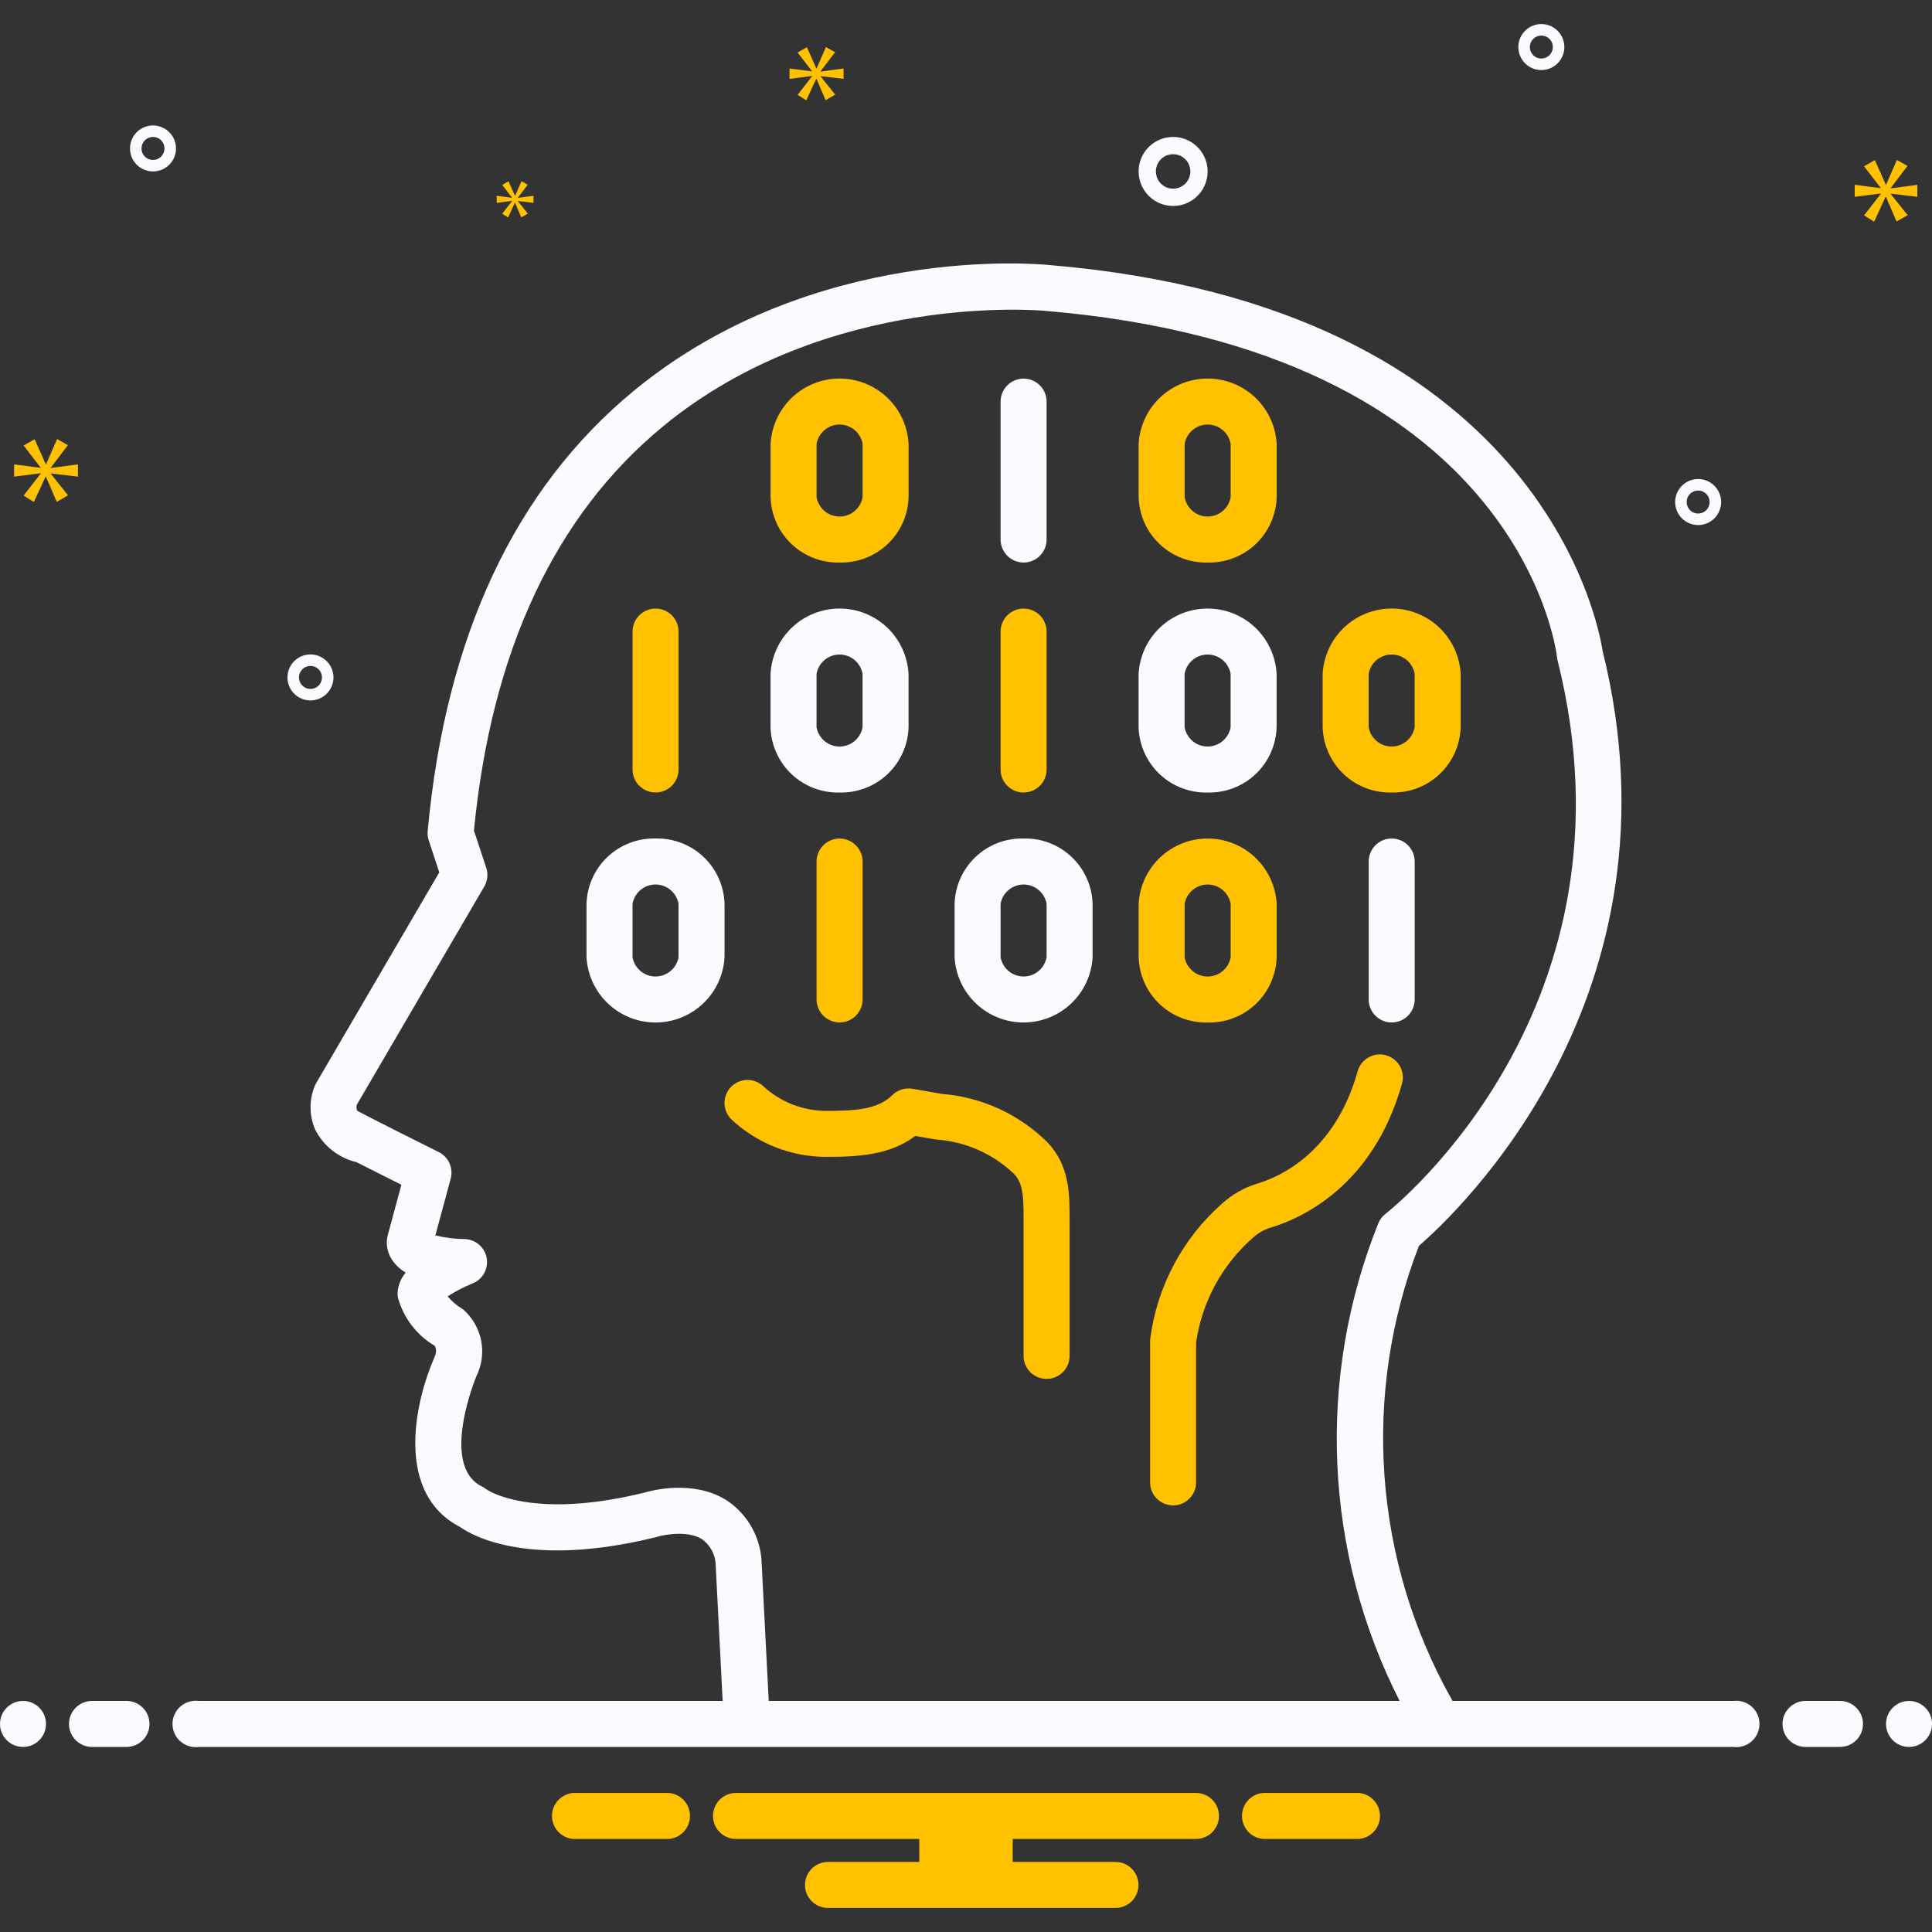 <svg width="120" height="120" viewBox="0 0 120 120" fill="none" xmlns="http://www.w3.org/2000/svg">
<rect x="0" y="0" width="120" height="120" fill="#333333" stroke="none"/>
<g clip-path="url(#clip0_199_3513)">
<path d="M1.429 108.506C2.218 108.506 2.857 107.866 2.857 107.077C2.857 106.288 2.218 105.648 1.429 105.648C0.64 105.648 0 106.288 0 107.077C0 107.866 0.64 108.506 1.429 108.506Z" fill="#FBFBFF"/>
<path d="M7.857 105.648H5.714C5.335 105.648 4.971 105.799 4.704 106.067C4.436 106.335 4.285 106.698 4.285 107.077C4.285 107.456 4.436 107.819 4.704 108.087C4.971 108.355 5.335 108.506 5.714 108.506H7.857C8.235 108.506 8.599 108.355 8.867 108.087C9.135 107.819 9.285 107.456 9.285 107.077C9.285 106.698 9.135 106.335 8.867 106.067C8.599 105.799 8.235 105.648 7.857 105.648ZM114.285 105.648H112.142C111.763 105.648 111.4 105.799 111.132 106.067C110.864 106.335 110.714 106.698 110.714 107.077C110.714 107.456 110.864 107.819 111.132 108.087C111.4 108.355 111.763 108.506 112.142 108.506H114.285C114.664 108.506 115.027 108.355 115.295 108.087C115.563 107.819 115.714 107.456 115.714 107.077C115.714 106.698 115.563 106.335 115.295 106.067C115.027 105.799 114.664 105.648 114.285 105.648Z" fill="#FBFBFF"/>
<path d="M118.573 108.506C119.362 108.506 120.002 107.866 120.002 107.077C120.002 106.288 119.362 105.648 118.573 105.648C117.784 105.648 117.145 106.288 117.145 107.077C117.145 107.866 117.784 108.506 118.573 108.506Z" fill="#FBFBFF"/>
<path d="M84.395 111.363H78.461C78.102 111.392 77.767 111.555 77.522 111.82C77.278 112.085 77.142 112.432 77.142 112.792C77.142 113.152 77.278 113.499 77.522 113.764C77.767 114.029 78.102 114.192 78.461 114.22H84.395C84.754 114.192 85.089 114.029 85.334 113.764C85.578 113.499 85.714 113.152 85.714 112.792C85.714 112.432 85.578 112.085 85.334 111.82C85.089 111.555 84.754 111.392 84.395 111.363ZM41.538 111.363H35.604C35.245 111.392 34.91 111.555 34.665 111.82C34.421 112.085 34.285 112.432 34.285 112.792C34.285 113.152 34.421 113.499 34.665 113.764C34.91 114.029 35.245 114.192 35.604 114.22H41.538C41.897 114.192 42.232 114.029 42.477 113.764C42.721 113.499 42.857 113.152 42.857 112.792C42.857 112.432 42.721 112.085 42.477 111.82C42.232 111.555 41.897 111.392 41.538 111.363ZM74.285 111.363H45.714C45.335 111.363 44.971 111.514 44.704 111.782C44.436 112.05 44.285 112.413 44.285 112.792C44.285 113.171 44.436 113.534 44.704 113.802C44.971 114.07 45.335 114.22 45.714 114.22H57.099V115.649H51.428C51.049 115.649 50.686 115.8 50.418 116.067C50.15 116.335 49.999 116.699 49.999 117.078C49.999 117.456 50.15 117.82 50.418 118.088C50.686 118.356 51.049 118.506 51.428 118.506H69.285C69.664 118.506 70.027 118.356 70.295 118.088C70.563 117.82 70.714 117.456 70.714 117.078C70.714 116.699 70.563 116.335 70.295 116.067C70.027 115.8 69.664 115.649 69.285 115.649H62.9V114.22H74.285C74.664 114.22 75.027 114.07 75.295 113.802C75.563 113.534 75.714 113.171 75.714 112.792C75.714 112.413 75.563 112.05 75.295 111.782C75.027 111.514 74.664 111.363 74.285 111.363Z" fill="#FFC100"/>
<path d="M40.716 52.081C39.611 52.053 38.539 52.464 37.735 53.224C36.932 53.984 36.462 55.031 36.43 56.137V59.454C36.49 60.55 36.968 61.581 37.766 62.335C38.563 63.089 39.619 63.509 40.716 63.509C41.814 63.509 42.869 63.089 43.666 62.335C44.464 61.581 44.942 60.55 45.002 59.454V56.137C44.97 55.031 44.5 53.984 43.697 53.224C42.894 52.464 41.822 52.053 40.716 52.081ZM42.145 59.454C42.086 59.79 41.91 60.094 41.648 60.313C41.387 60.532 41.057 60.652 40.716 60.652C40.375 60.652 40.045 60.532 39.784 60.313C39.523 60.094 39.347 59.79 39.287 59.454V56.137C39.347 55.801 39.523 55.497 39.784 55.278C40.045 55.058 40.375 54.938 40.716 54.938C41.057 54.938 41.387 55.058 41.648 55.278C41.91 55.497 42.086 55.801 42.145 56.137V59.454ZM63.577 52.081C62.471 52.053 61.4 52.464 60.596 53.224C59.793 53.984 59.323 55.031 59.291 56.137V59.454C59.351 60.55 59.829 61.581 60.627 62.335C61.424 63.089 62.48 63.509 63.577 63.509C64.674 63.509 65.73 63.089 66.527 62.335C67.325 61.581 67.803 60.55 67.863 59.454V56.137C67.831 55.031 67.361 53.984 66.558 53.224C65.754 52.464 64.683 52.053 63.577 52.081ZM65.006 59.454C64.946 59.79 64.771 60.094 64.509 60.313C64.248 60.532 63.918 60.652 63.577 60.652C63.236 60.652 62.906 60.532 62.645 60.313C62.383 60.094 62.208 59.79 62.148 59.454V56.137C62.208 55.801 62.383 55.497 62.645 55.278C62.906 55.058 63.236 54.938 63.577 54.938C63.918 54.938 64.248 55.058 64.509 55.278C64.771 55.497 64.946 55.801 65.006 56.137V59.454Z" fill="#FBFBFF"/>
<path d="M75.009 63.51C76.115 63.538 77.186 63.128 77.99 62.368C78.793 61.608 79.263 60.56 79.296 59.455V56.138C79.235 55.042 78.757 54.011 77.96 53.257C77.162 52.502 76.106 52.082 75.009 52.082C73.912 52.082 72.856 52.502 72.059 53.257C71.261 54.011 70.783 55.042 70.723 56.138V59.455C70.755 60.56 71.225 61.608 72.028 62.368C72.832 63.128 73.903 63.538 75.009 63.51ZM73.58 56.138C73.64 55.802 73.815 55.498 74.077 55.278C74.338 55.059 74.668 54.939 75.009 54.939C75.35 54.939 75.68 55.059 75.942 55.278C76.203 55.498 76.379 55.802 76.438 56.138V59.455C76.379 59.791 76.203 60.095 75.941 60.314C75.68 60.533 75.35 60.653 75.009 60.653C74.668 60.653 74.338 60.533 74.077 60.314C73.815 60.095 73.64 59.791 73.58 59.455V56.138Z" fill="#FFC100"/>
<path d="M52.146 49.225C53.251 49.253 54.323 48.843 55.127 48.083C55.93 47.322 56.4 46.275 56.432 45.169V41.852C56.371 40.757 55.893 39.726 55.096 38.971C54.299 38.217 53.243 37.797 52.146 37.797C51.048 37.797 49.993 38.217 49.195 38.971C48.398 39.726 47.92 40.757 47.859 41.852V45.169C47.892 46.275 48.361 47.322 49.165 48.083C49.968 48.843 51.04 49.253 52.146 49.225ZM50.717 41.852C50.776 41.517 50.952 41.212 51.213 40.993C51.475 40.774 51.805 40.654 52.146 40.654C52.487 40.654 52.817 40.774 53.078 40.993C53.34 41.212 53.515 41.517 53.575 41.852V45.169C53.515 45.505 53.339 45.809 53.078 46.029C52.817 46.248 52.487 46.368 52.146 46.368C51.805 46.368 51.475 46.248 51.213 46.029C50.952 45.809 50.776 45.505 50.717 45.169V41.852ZM75.007 49.225C76.112 49.253 77.184 48.843 77.987 48.083C78.791 47.322 79.26 46.275 79.293 45.169V41.852C79.232 40.757 78.754 39.726 77.957 38.971C77.16 38.217 76.104 37.797 75.007 37.797C73.909 37.797 72.853 38.217 72.056 38.971C71.259 39.726 70.781 40.757 70.72 41.852V45.169C70.753 46.275 71.222 47.322 72.026 48.083C72.829 48.843 73.901 49.253 75.007 49.225ZM73.578 41.852C73.637 41.517 73.813 41.212 74.074 40.993C74.336 40.774 74.666 40.654 75.007 40.654C75.348 40.654 75.678 40.774 75.939 40.993C76.2 41.212 76.376 41.517 76.436 41.852V45.169C76.376 45.505 76.2 45.809 75.939 46.029C75.678 46.248 75.348 46.368 75.007 46.368C74.666 46.368 74.336 46.248 74.074 46.029C73.813 45.809 73.637 45.505 73.578 45.169V41.852Z" fill="#FBFBFF"/>
<path d="M86.438 49.224C87.544 49.253 88.615 48.842 89.419 48.082C90.222 47.322 90.692 46.275 90.725 45.169V41.852C90.664 40.756 90.186 39.725 89.388 38.971C88.591 38.217 87.535 37.797 86.438 37.797C85.341 37.797 84.285 38.217 83.488 38.971C82.691 39.725 82.213 40.756 82.152 41.852V45.169C82.184 46.275 82.654 47.322 83.457 48.082C84.261 48.842 85.332 49.253 86.438 49.224ZM85.009 41.852C85.069 41.516 85.244 41.212 85.506 40.993C85.767 40.774 86.097 40.654 86.438 40.654C86.779 40.654 87.109 40.774 87.371 40.993C87.632 41.212 87.808 41.516 87.867 41.852V45.169C87.808 45.505 87.632 45.809 87.371 46.028C87.109 46.247 86.779 46.367 86.438 46.367C86.097 46.367 85.767 46.247 85.506 46.028C85.244 45.809 85.069 45.505 85.009 45.169V41.852ZM63.577 49.224C63.956 49.224 64.32 49.074 64.587 48.806C64.855 48.538 65.006 48.175 65.006 47.796V39.225C65.005 38.847 64.854 38.484 64.586 38.217C64.319 37.95 63.956 37.8 63.577 37.8C63.199 37.8 62.836 37.95 62.568 38.217C62.3 38.484 62.149 38.847 62.148 39.225V47.796C62.148 48.175 62.299 48.538 62.567 48.806C62.835 49.074 63.198 49.224 63.577 49.224Z" fill="#FFC100"/>
<path d="M86.441 52.082C86.062 52.082 85.698 52.233 85.43 52.5C85.162 52.768 85.012 53.132 85.012 53.511V62.081C85.013 62.459 85.163 62.822 85.431 63.089C85.699 63.357 86.062 63.507 86.441 63.507C86.819 63.507 87.182 63.357 87.45 63.089C87.718 62.822 87.868 62.459 87.869 62.081V53.511C87.869 53.132 87.719 52.768 87.451 52.5C87.183 52.233 86.819 52.082 86.441 52.082Z" fill="#FBFBFF"/>
<path d="M40.718 49.224C41.097 49.224 41.46 49.073 41.728 48.806C41.996 48.538 42.147 48.174 42.147 47.795V39.225C42.146 38.846 41.995 38.484 41.727 38.217C41.459 37.949 41.096 37.799 40.718 37.799C40.34 37.799 39.977 37.949 39.709 38.217C39.441 38.484 39.29 38.846 39.289 39.225V47.795C39.289 48.174 39.44 48.538 39.708 48.806C39.976 49.073 40.339 49.224 40.718 49.224ZM50.719 53.509V62.08C50.72 62.458 50.871 62.821 51.139 63.088C51.407 63.355 51.77 63.505 52.148 63.505C52.527 63.505 52.89 63.355 53.157 63.088C53.425 62.821 53.576 62.458 53.577 62.08V53.509C53.576 53.131 53.425 52.768 53.157 52.501C52.89 52.234 52.527 52.084 52.148 52.084C51.77 52.084 51.407 52.234 51.139 52.501C50.871 52.768 50.72 53.131 50.719 53.509ZM52.148 34.94C53.254 34.968 54.326 34.557 55.129 33.797C55.933 33.037 56.402 31.99 56.435 30.884V27.567C56.374 26.471 55.896 25.441 55.099 24.686C54.301 23.932 53.246 23.512 52.148 23.512C51.051 23.512 49.995 23.932 49.198 24.686C48.401 25.441 47.923 26.471 47.862 27.567V30.884C47.895 31.99 48.364 33.037 49.167 33.797C49.971 34.557 51.043 34.968 52.148 34.94ZM50.719 27.567C50.779 27.231 50.955 26.927 51.216 26.708C51.477 26.489 51.807 26.369 52.148 26.369C52.489 26.369 52.819 26.489 53.081 26.708C53.342 26.927 53.518 27.231 53.577 27.567V30.884C53.518 31.22 53.342 31.524 53.081 31.743C52.819 31.962 52.489 32.083 52.148 32.083C51.807 32.083 51.477 31.962 51.216 31.743C50.955 31.524 50.779 31.22 50.719 30.884V27.567ZM75.009 34.94C76.115 34.968 77.187 34.557 77.99 33.797C78.793 33.037 79.263 31.99 79.296 30.884V27.567C79.235 26.471 78.757 25.441 77.96 24.686C77.162 23.932 76.107 23.512 75.009 23.512C73.912 23.512 72.856 23.932 72.059 24.686C71.262 25.441 70.784 26.471 70.723 27.567V30.884C70.755 31.99 71.225 33.037 72.028 33.797C72.832 34.557 73.904 34.968 75.009 34.94ZM73.58 27.567C73.64 27.231 73.816 26.927 74.077 26.708C74.338 26.489 74.668 26.369 75.009 26.369C75.35 26.369 75.68 26.489 75.942 26.708C76.203 26.927 76.379 27.231 76.438 27.567V30.884C76.379 31.22 76.203 31.524 75.942 31.743C75.68 31.962 75.35 32.083 75.009 32.083C74.668 32.083 74.338 31.962 74.077 31.743C73.816 31.524 73.64 31.22 73.58 30.884V27.567Z" fill="#FFC100"/>
<path d="M63.577 34.94C63.956 34.94 64.32 34.79 64.587 34.522C64.855 34.254 65.006 33.891 65.006 33.512V24.941C65.005 24.563 64.854 24.2 64.586 23.933C64.319 23.666 63.956 23.516 63.577 23.516C63.199 23.516 62.836 23.666 62.568 23.933C62.3 24.2 62.149 24.563 62.148 24.941V33.512C62.148 33.891 62.299 34.254 62.567 34.522C62.835 34.79 63.198 34.94 63.577 34.94Z" fill="#FBFBFF"/>
<path d="M58.506 67.944L56.67 67.626C56.445 67.588 56.214 67.603 55.996 67.672C55.779 67.741 55.58 67.861 55.419 68.022C54.51 68.926 53.089 68.998 51.326 68.998C49.87 68.998 48.468 68.448 47.4 67.458C47.262 67.331 47.1 67.231 46.924 67.166C46.748 67.101 46.561 67.071 46.373 67.079C46.185 67.086 46.001 67.13 45.83 67.209C45.66 67.287 45.506 67.399 45.379 67.537C45.252 67.675 45.153 67.837 45.088 68.013C45.023 68.189 44.993 68.377 45.001 68.564C45.009 68.752 45.053 68.936 45.133 69.107C45.212 69.277 45.323 69.431 45.462 69.558C47.057 71.035 49.152 71.856 51.326 71.855C53.332 71.855 55.265 71.746 56.847 70.556L58.057 70.766C58.084 70.771 58.11 70.774 58.137 70.778C59.952 70.898 61.666 71.654 62.979 72.913C63.548 73.503 63.576 74.314 63.576 75.704V84.221C63.577 84.599 63.728 84.962 63.996 85.229C64.264 85.496 64.627 85.646 65.005 85.646C65.383 85.646 65.746 85.496 66.014 85.229C66.282 84.962 66.433 84.599 66.434 84.221V75.698C66.434 74.142 66.434 72.378 65.036 70.929C63.278 69.197 60.966 68.14 58.506 67.944ZM87.08 67.308C87.182 66.943 87.135 66.552 86.95 66.222C86.764 65.891 86.455 65.648 86.09 65.545C85.725 65.443 85.335 65.49 85.004 65.675C84.674 65.861 84.431 66.17 84.328 66.535C82.911 71.579 79.504 73.095 78.105 73.512C77.29 73.757 76.539 74.182 75.909 74.754C73.448 76.922 71.861 79.911 71.442 83.164C71.438 83.213 71.435 83.262 71.435 83.312V92.077C71.436 92.456 71.586 92.818 71.854 93.085C72.122 93.353 72.485 93.503 72.864 93.503C73.242 93.503 73.605 93.353 73.873 93.085C74.141 92.818 74.291 92.456 74.292 92.077V83.389C74.655 80.862 75.91 78.549 77.83 76.869C78.143 76.584 78.516 76.372 78.922 76.25C80.774 75.697 85.278 73.72 87.08 67.308Z" fill="#FFC100"/>
<path d="M107.658 105.649H90.219C90.205 105.625 90.196 105.6 90.181 105.577C87.779 101.32 86.349 96.583 85.995 91.708C85.641 86.832 86.371 81.939 88.133 77.379C90.497 75.339 104.865 61.871 99.538 40.417C99.273 38.676 95.578 19.015 65.18 16.463C64.587 16.402 50.551 15.078 39.382 24.262C31.987 30.344 27.674 39.55 26.564 51.624C26.546 51.819 26.569 52.017 26.631 52.203L27.285 54.183L19.635 67.278C19.61 67.32 19.588 67.363 19.568 67.407C19.382 67.844 19.287 68.314 19.289 68.789C19.291 69.264 19.39 69.734 19.58 70.169C19.835 70.67 20.197 71.11 20.639 71.458C21.081 71.806 21.594 72.053 22.141 72.184L24.931 73.589L24.075 76.752C24.011 77.03 24.009 77.319 24.071 77.598C24.132 77.877 24.255 78.139 24.43 78.364C24.638 78.64 24.899 78.871 25.198 79.043C24.923 79.37 24.75 79.771 24.7 80.196C24.687 80.33 24.692 80.465 24.717 80.597C25.058 81.849 25.873 82.92 26.989 83.583C27.088 83.713 27.148 83.937 26.978 84.319C25.688 87.275 24.593 92.778 28.564 94.838C29.376 95.411 32.911 97.406 40.721 95.48C40.751 95.473 40.781 95.464 40.811 95.455C41.166 95.341 42.673 95.034 43.581 95.587C43.823 95.756 44.026 95.976 44.175 96.23C44.324 96.485 44.416 96.769 44.445 97.063L44.886 105.649H12.341C12.138 105.622 11.932 105.64 11.736 105.699C11.539 105.759 11.358 105.86 11.204 105.995C11.05 106.13 10.927 106.297 10.842 106.483C10.758 106.67 10.714 106.873 10.714 107.078C10.714 107.282 10.758 107.485 10.842 107.672C10.927 107.859 11.05 108.025 11.204 108.16C11.358 108.295 11.539 108.396 11.736 108.456C11.932 108.516 12.138 108.533 12.341 108.506H107.658C107.861 108.533 108.067 108.516 108.263 108.456C108.459 108.396 108.641 108.295 108.795 108.16C108.949 108.025 109.072 107.859 109.157 107.672C109.241 107.485 109.285 107.282 109.285 107.078C109.285 106.873 109.241 106.67 109.157 106.483C109.072 106.297 108.949 106.13 108.795 105.995C108.641 105.86 108.459 105.759 108.263 105.699C108.067 105.64 107.861 105.622 107.658 105.649V105.649ZM47.294 96.828C47.291 96.773 47.285 96.718 47.276 96.663C47.192 95.951 46.95 95.265 46.568 94.657C46.187 94.049 45.675 93.534 45.069 93.148C43.022 91.9 40.477 92.573 39.998 92.716C32.94 94.445 30.224 92.513 30.222 92.513C30.136 92.443 30.043 92.382 29.943 92.333C27.276 91.034 29.574 85.515 29.592 85.474C29.926 84.798 30.03 84.032 29.89 83.291C29.749 82.551 29.37 81.876 28.811 81.37C28.765 81.333 28.717 81.298 28.667 81.266C28.34 81.065 28.048 80.812 27.803 80.517C28.297 80.203 28.818 79.934 29.36 79.713C29.663 79.59 29.915 79.366 30.073 79.08C30.231 78.794 30.286 78.462 30.229 78.14C30.172 77.818 30.007 77.525 29.76 77.311C29.513 77.096 29.2 76.973 28.873 76.961C28.256 76.956 27.641 76.879 27.041 76.733L27.994 73.211C28.08 72.893 28.054 72.556 27.92 72.255C27.785 71.955 27.552 71.71 27.258 71.562C27.258 71.562 22.21 69.044 22.176 68.975C22.134 68.859 22.13 68.731 22.165 68.612L30.078 55.067C30.18 54.892 30.244 54.697 30.265 54.496C30.287 54.294 30.265 54.09 30.201 53.898L29.438 51.59C30.515 40.464 34.463 32.02 41.173 26.489C51.403 18.058 64.754 19.291 64.914 19.307C94.147 21.762 96.624 40.078 96.715 40.852C96.722 40.915 96.733 40.979 96.749 41.041C102.107 62.472 86.706 74.882 86.05 75.399C85.847 75.557 85.691 75.768 85.598 76.007C83.697 80.759 82.833 85.861 83.064 90.973C83.294 96.085 84.614 101.088 86.934 105.649H47.747L47.294 96.828ZM72.864 12.792C73.288 12.792 73.702 12.666 74.055 12.431C74.407 12.195 74.682 11.861 74.844 11.469C75.006 11.077 75.049 10.647 74.966 10.231C74.883 9.815 74.679 9.433 74.379 9.134C74.08 8.834 73.698 8.63 73.282 8.547C72.867 8.465 72.436 8.507 72.044 8.669C71.653 8.831 71.318 9.106 71.083 9.458C70.847 9.811 70.721 10.225 70.721 10.649C70.722 11.217 70.948 11.762 71.35 12.164C71.751 12.565 72.296 12.791 72.864 12.792ZM72.864 9.578C73.076 9.578 73.283 9.64 73.46 9.758C73.636 9.876 73.773 10.043 73.854 10.239C73.935 10.435 73.957 10.65 73.915 10.858C73.874 11.066 73.772 11.257 73.622 11.407C73.472 11.556 73.281 11.658 73.073 11.7C72.865 11.741 72.65 11.72 72.454 11.639C72.258 11.558 72.091 11.42 71.973 11.244C71.856 11.068 71.793 10.861 71.793 10.649C71.793 10.365 71.906 10.092 72.107 9.892C72.308 9.691 72.58 9.578 72.864 9.578ZM105.476 29.754C105.193 29.754 104.917 29.838 104.682 29.995C104.447 30.152 104.264 30.375 104.156 30.636C104.048 30.897 104.019 31.184 104.074 31.461C104.13 31.738 104.266 31.993 104.465 32.193C104.665 32.393 104.92 32.529 105.197 32.584C105.474 32.639 105.761 32.611 106.022 32.502C106.283 32.394 106.506 32.211 106.663 31.976C106.82 31.741 106.904 31.465 106.904 31.183C106.904 30.804 106.753 30.441 106.485 30.173C106.217 29.905 105.854 29.755 105.476 29.754ZM105.476 31.897C105.334 31.897 105.196 31.855 105.079 31.777C104.961 31.698 104.87 31.587 104.816 31.456C104.762 31.326 104.747 31.182 104.775 31.043C104.803 30.905 104.871 30.777 104.971 30.678C105.07 30.578 105.198 30.51 105.336 30.482C105.475 30.455 105.618 30.469 105.749 30.523C105.879 30.577 105.991 30.668 106.07 30.786C106.148 30.903 106.19 31.041 106.19 31.183C106.19 31.372 106.114 31.554 105.98 31.688C105.847 31.822 105.665 31.897 105.476 31.897ZM9.503 7.792C9.22 7.792 8.944 7.876 8.709 8.033C8.474 8.19 8.291 8.413 8.183 8.674C8.075 8.935 8.047 9.222 8.102 9.499C8.157 9.776 8.293 10.031 8.493 10.23C8.692 10.43 8.947 10.566 9.224 10.621C9.501 10.677 9.788 10.648 10.05 10.54C10.31 10.432 10.534 10.249 10.691 10.014C10.848 9.779 10.931 9.503 10.931 9.22C10.931 8.842 10.78 8.479 10.512 8.211C10.245 7.943 9.882 7.792 9.503 7.792ZM9.503 9.935C9.362 9.935 9.223 9.893 9.106 9.814C8.988 9.736 8.897 9.624 8.843 9.494C8.789 9.363 8.775 9.22 8.802 9.081C8.83 8.942 8.898 8.815 8.998 8.715C9.098 8.615 9.225 8.547 9.363 8.52C9.502 8.492 9.646 8.506 9.776 8.56C9.907 8.615 10.018 8.706 10.097 8.824C10.175 8.941 10.217 9.079 10.217 9.22C10.217 9.41 10.142 9.591 10.008 9.725C9.874 9.859 9.692 9.934 9.503 9.935ZM95.736 1.494C95.454 1.494 95.177 1.578 94.942 1.735C94.707 1.892 94.524 2.115 94.416 2.376C94.308 2.637 94.28 2.924 94.335 3.201C94.39 3.479 94.526 3.733 94.726 3.933C94.926 4.133 95.18 4.269 95.457 4.324C95.734 4.379 96.022 4.351 96.283 4.243C96.544 4.134 96.767 3.951 96.924 3.716C97.081 3.481 97.165 3.205 97.165 2.923C97.164 2.544 97.014 2.181 96.746 1.913C96.478 1.645 96.115 1.495 95.736 1.494ZM95.736 3.637C95.595 3.637 95.457 3.595 95.339 3.517C95.222 3.438 95.13 3.327 95.076 3.196C95.022 3.066 95.008 2.922 95.035 2.783C95.063 2.645 95.131 2.518 95.231 2.418C95.331 2.318 95.458 2.25 95.597 2.222C95.735 2.195 95.879 2.209 96.009 2.263C96.14 2.317 96.251 2.408 96.33 2.526C96.409 2.643 96.45 2.781 96.45 2.923C96.45 3.112 96.375 3.294 96.241 3.428C96.107 3.561 95.925 3.637 95.736 3.637ZM20.712 42.078C20.712 41.795 20.628 41.519 20.471 41.284C20.314 41.049 20.091 40.866 19.83 40.758C19.569 40.65 19.282 40.621 19.005 40.676C18.727 40.731 18.473 40.868 18.273 41.067C18.073 41.267 17.937 41.522 17.882 41.799C17.827 42.076 17.855 42.363 17.963 42.624C18.072 42.885 18.255 43.108 18.49 43.265C18.725 43.422 19.001 43.506 19.283 43.506C19.662 43.506 20.025 43.355 20.293 43.087C20.561 42.819 20.712 42.456 20.712 42.078ZM18.569 42.078C18.569 41.936 18.611 41.798 18.689 41.681C18.768 41.563 18.88 41.472 19.01 41.418C19.14 41.364 19.284 41.349 19.423 41.377C19.561 41.404 19.689 41.472 19.788 41.572C19.888 41.672 19.956 41.8 19.984 41.938C20.012 42.077 19.997 42.22 19.943 42.351C19.889 42.481 19.798 42.593 19.68 42.671C19.563 42.75 19.425 42.792 19.283 42.792C19.094 42.792 18.912 42.716 18.779 42.582C18.645 42.449 18.569 42.267 18.569 42.078Z" fill="#FBFBFF"/>
<path d="M3.155 29.047L4.217 27.649L3.546 27.27L2.865 28.834H2.842L2.15 27.281L1.467 27.672L2.519 29.036V29.058L0.875 28.845V29.605L2.529 29.393V29.415L1.467 30.779L2.104 31.182L2.831 29.605H2.853L3.524 31.17L4.228 30.768L3.155 29.427V29.404L4.842 29.605V28.845L3.155 29.069V29.047Z" fill="#FFC100"/>
<path d="M31.804 12.49L31.193 13.275L31.559 13.506L31.978 12.599H31.991L32.377 13.5L32.783 13.268L32.165 12.496V12.483L33.137 12.599V12.161L32.165 12.29V12.277L32.777 11.473L32.39 11.254L31.998 12.155H31.984L31.586 11.26L31.193 11.485L31.798 12.27V12.283L30.852 12.161V12.599L31.804 12.477V12.49Z" fill="#FFC100"/>
<path d="M119.091 12.224V11.479L117.436 11.699V11.677L118.478 10.306L117.82 9.934L117.151 11.468H117.129L116.45 9.944L115.78 10.329L116.811 11.666V11.688L115.199 11.479V12.224L116.822 12.017V12.039L115.78 13.376L116.405 13.771L117.118 12.224H117.139L117.797 13.759L118.488 13.365L117.436 12.049V12.027L119.091 12.224Z" fill="#FFC100"/>
<path d="M50.969 4.425L51.868 3.243L51.3 2.922L50.723 4.245H50.704L50.118 2.931L49.541 3.262L50.43 4.415V4.435L49.039 4.255V4.898L50.439 4.718V4.737L49.541 5.89L50.08 6.231L50.695 4.898H50.713L51.281 6.222L51.877 5.881L50.969 4.746V4.728L52.396 4.898V4.255L50.969 4.444V4.425Z" fill="#FFC100"/>
</g>
<defs>
<clipPath id="clip0_199_3513">
<rect width="120" height="120" fill="white"/>
</clipPath>
</defs>
</svg>
